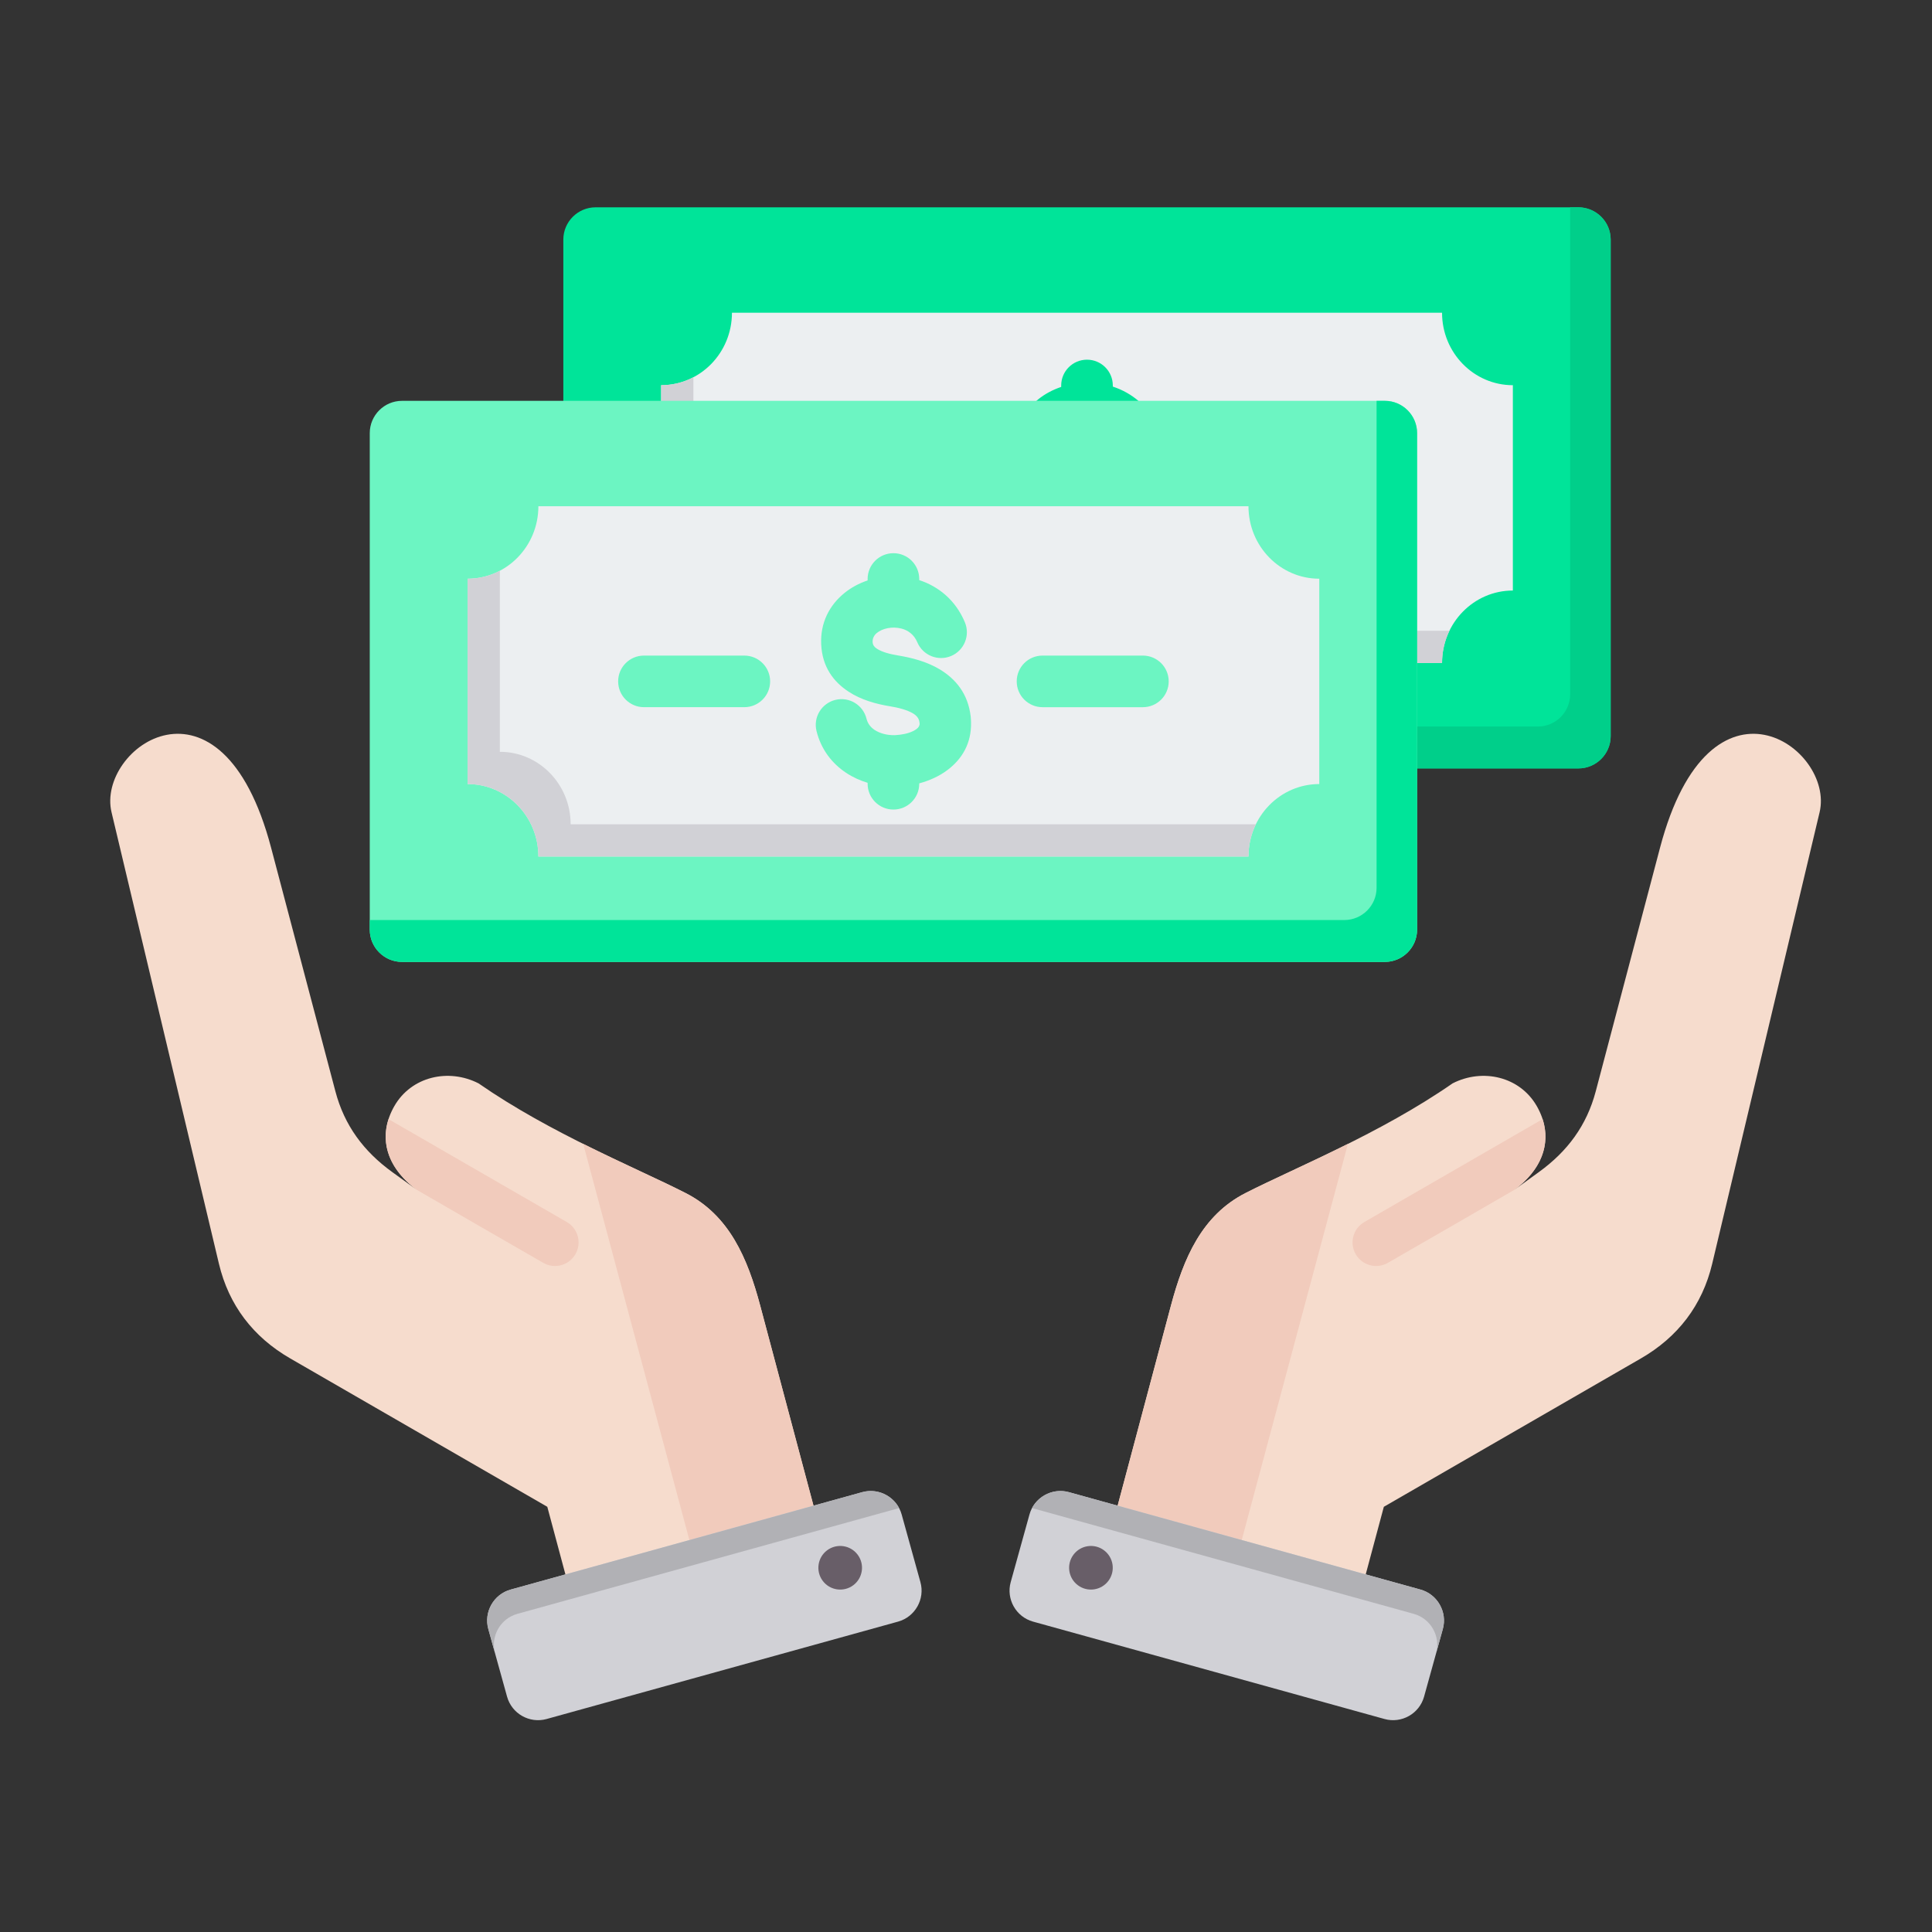 <svg xmlns="http://www.w3.org/2000/svg" xmlns:xlink="http://www.w3.org/1999/xlink" width="1000" zoomAndPan="magnify" viewBox="0 0 750 750" height="1000" preserveAspectRatio="xMidYMid meet" version="1.0"><rect x="0" y="0" width="750" height="750" fill="#333333" stroke="none"/><defs><clipPath id="b09da3d0bf"><path d="M 218 80.445 L 626 80.445 L 626 299 L 218 299 Z M 218 80.445 " clip-rule="nonzero"/></clipPath></defs><g clip-path="url(#b09da3d0bf)"><path fill="#00e499" d="M 218.684 285.773 L 218.684 93.004 C 218.684 86.105 224.312 80.48 231.211 80.48 C 371.512 80.48 472.434 80.48 612.734 80.48 C 619.633 80.48 625.262 86.105 625.262 93.004 L 625.262 285.777 C 625.262 292.672 619.637 298.297 612.734 298.297 C 472.438 298.297 371.512 298.297 231.211 298.297 C 224.312 298.297 218.684 292.672 218.684 285.773 Z M 218.684 285.773 " fill-opacity="1" fill-rule="evenodd"/><path fill="#00cf8a" d="M 218.684 285.773 L 218.684 282.035 L 597.008 282.035 C 603.906 282.039 609.531 276.414 609.531 269.516 L 609.531 80.48 L 612.734 80.48 C 619.633 80.48 625.262 86.105 625.262 93.004 L 625.262 285.777 C 625.262 292.672 619.637 298.297 612.734 298.297 C 472.438 298.297 371.512 298.297 231.211 298.297 C 224.312 298.297 218.684 292.672 218.684 285.773 Z M 218.684 285.773 " fill-opacity="1" fill-rule="evenodd"/></g><path fill="#eceff1" d="M 559.801 257.379 C 559.801 241.84 572.109 229.246 587.289 229.246 L 587.289 149.531 C 572.109 149.531 559.801 136.938 559.801 121.398 C 451.332 121.398 392.613 121.398 284.145 121.398 C 284.145 136.938 271.836 149.531 256.656 149.531 L 256.656 229.246 C 271.836 229.246 284.145 241.84 284.145 257.379 C 392.613 257.379 451.332 257.379 559.801 257.379 Z M 559.801 257.379 " fill-opacity="1" fill-rule="evenodd"/><path fill="#d1d1d6" d="M 559.801 257.379 C 559.801 252.879 560.836 248.629 562.668 244.855 L 296.668 244.855 C 296.668 229.32 284.359 216.727 269.18 216.727 L 269.18 146.449 C 265.422 148.422 261.164 149.535 256.656 149.535 L 256.656 229.246 C 271.836 229.246 284.145 241.84 284.145 257.379 C 392.613 257.379 451.332 257.379 559.801 257.379 Z M 559.801 257.379 " fill-opacity="1" fill-rule="evenodd"/><path fill="#00e499" d="M 364.09 179.375 C 369.621 179.375 374.109 183.859 374.109 189.391 C 374.109 194.922 369.621 199.406 364.09 199.406 L 325.129 199.406 C 319.598 199.406 315.109 194.922 315.109 189.391 C 315.109 183.859 319.598 179.375 325.129 179.375 Z M 449.707 166.438 C 451.844 171.535 449.445 177.406 444.344 179.543 C 439.242 181.684 433.375 179.285 431.234 174.184 C 429.996 171.238 427.652 169.539 425.082 168.887 C 423.277 168.43 421.41 168.398 419.691 168.746 C 418.086 169.066 416.637 169.699 415.539 170.59 C 414.488 171.441 413.824 172.66 413.895 174.148 C 413.949 175.273 414.598 176.086 415.504 176.676 C 417.57 178.023 420.648 178.812 423.637 179.301 C 429.012 180.184 434.918 181.68 439.973 184.73 C 446.199 188.488 450.895 194.164 451.957 202.914 C 452.031 203.527 452.082 204.324 452.105 205.297 C 452.301 213.457 448.602 219.52 443.039 223.738 C 439.793 226.199 435.941 227.922 431.992 228.977 L 431.992 229.133 C 431.992 234.664 427.508 239.148 421.977 239.148 C 416.441 239.148 411.957 234.664 411.957 229.133 L 411.957 228.766 C 408.977 227.875 406.148 226.578 403.598 224.883 C 398.105 221.227 393.898 215.824 392.113 208.668 C 390.797 203.312 394.074 197.898 399.434 196.578 C 404.793 195.262 410.207 198.535 411.527 203.895 C 411.996 205.773 413.137 207.219 414.633 208.215 C 416.797 209.652 419.637 210.34 422.559 210.27 C 422.977 210.262 423.602 210.207 424.438 210.105 C 426.957 209.801 429.391 209.062 430.984 207.852 C 431.691 207.316 432.164 206.621 432.145 205.766 C 432.145 205.73 432.121 205.641 432.078 205.266 C 431.891 203.727 430.93 202.645 429.641 201.867 C 427.184 200.383 423.719 199.562 420.426 199.02 C 415.176 198.16 409.434 196.562 404.621 193.422 C 398.645 189.523 394.355 183.738 393.934 175.086 C 393.523 166.59 397.176 159.781 402.938 155.098 C 405.57 152.957 408.648 151.309 411.953 150.203 L 411.953 149.645 C 411.953 144.113 416.441 139.629 421.973 139.629 C 427.504 139.629 431.992 144.113 431.992 149.645 L 431.992 150.078 C 439.449 152.516 446.082 157.809 449.707 166.438 Z M 518.812 179.375 C 524.344 179.375 528.832 183.859 528.832 189.391 C 528.832 194.922 524.348 199.406 518.812 199.406 L 479.852 199.406 C 474.32 199.406 469.832 194.922 469.832 189.391 C 469.832 183.859 474.32 179.375 479.852 179.375 Z M 518.812 179.375 " fill-opacity="1" fill-rule="evenodd"/><path fill="#6cf5c2" d="M 143.539 360.898 L 143.539 168.125 C 143.539 161.227 149.168 155.602 156.062 155.605 C 296.367 155.605 397.289 155.605 537.59 155.605 C 544.488 155.602 550.117 161.227 550.117 168.125 L 550.117 360.898 C 550.117 367.793 544.488 373.418 537.59 373.418 C 397.289 373.418 296.367 373.418 156.062 373.418 C 149.168 373.418 143.539 367.793 143.539 360.898 Z M 143.539 360.898 " fill-opacity="1" fill-rule="evenodd"/><path fill="#00e499" d="M 143.539 360.898 L 143.539 357.16 L 521.863 357.16 C 528.762 357.16 534.387 351.535 534.387 344.641 L 534.387 155.605 L 537.59 155.605 C 544.488 155.602 550.117 161.227 550.117 168.125 L 550.117 360.898 C 550.117 367.793 544.488 373.418 537.59 373.418 C 397.289 373.418 296.367 373.418 156.062 373.418 C 149.168 373.418 143.539 367.793 143.539 360.898 Z M 143.539 360.898 " fill-opacity="1" fill-rule="evenodd"/><path fill="#eceff1" d="M 484.656 332.5 C 484.656 316.961 496.965 304.367 512.145 304.367 L 512.145 224.656 C 496.965 224.656 484.656 212.059 484.656 196.52 C 376.188 196.52 317.469 196.52 209 196.52 C 209 212.059 196.691 224.656 181.508 224.656 L 181.508 304.367 C 196.691 304.367 209 316.961 209 332.5 C 317.469 332.5 376.188 332.5 484.656 332.5 Z M 484.656 332.5 " fill-opacity="1" fill-rule="evenodd"/><path fill="#d1d1d6" d="M 484.656 332.5 C 484.656 328 485.691 323.75 487.523 319.98 L 221.523 319.98 C 221.523 304.441 209.215 291.848 194.035 291.848 L 194.035 221.57 C 190.277 223.543 186.02 224.656 181.508 224.656 L 181.508 304.367 C 196.691 304.367 209 316.961 209 332.5 C 317.469 332.5 376.188 332.5 484.656 332.5 Z M 484.656 332.5 " fill-opacity="1" fill-rule="evenodd"/><path fill="#6cf5c2" d="M 288.945 254.496 C 294.477 254.496 298.965 258.98 298.965 264.512 C 298.965 270.043 294.477 274.527 288.945 274.527 L 249.984 274.527 C 244.453 274.527 239.965 270.043 239.965 264.512 C 239.965 258.98 244.453 254.496 249.984 254.496 Z M 374.559 241.559 C 376.699 246.66 374.297 252.527 369.199 254.668 C 364.098 256.805 358.227 254.406 356.086 249.305 C 354.848 246.359 352.508 244.66 349.934 244.008 C 348.133 243.555 346.266 243.52 344.543 243.867 C 342.941 244.188 341.492 244.82 340.395 245.711 C 339.344 246.566 338.676 247.781 338.75 249.27 C 338.801 250.395 339.453 251.207 340.355 251.797 C 342.422 253.148 345.504 253.934 348.488 254.426 C 353.867 255.309 359.77 256.801 364.828 259.855 C 371.051 263.613 375.75 269.285 376.812 278.039 C 376.887 278.648 376.934 279.445 376.957 280.418 C 377.152 288.578 373.453 294.641 367.895 298.859 C 364.648 301.32 360.793 303.043 356.848 304.098 L 356.848 304.254 C 356.848 309.785 352.359 314.27 346.828 314.27 C 341.297 314.27 336.809 309.785 336.809 304.254 L 336.809 303.887 C 333.832 302.992 331 301.699 328.453 300.004 C 322.961 296.348 318.75 290.945 316.969 283.789 C 315.648 278.434 318.926 273.02 324.289 271.699 C 329.648 270.383 335.062 273.656 336.379 279.016 C 336.848 280.895 337.988 282.34 339.488 283.336 C 341.652 284.773 344.492 285.461 347.414 285.391 C 347.832 285.383 348.457 285.328 349.289 285.227 C 351.812 284.922 354.246 284.184 355.84 282.973 C 356.547 282.438 357.02 281.742 357 280.887 C 357 280.852 356.977 280.762 356.934 280.387 C 356.746 278.848 355.785 277.766 354.496 276.988 C 352.039 275.504 348.574 274.684 345.281 274.141 C 340.031 273.281 334.289 271.684 329.477 268.543 C 323.5 264.645 319.211 258.859 318.789 250.207 C 318.375 241.711 322.031 234.902 327.793 230.219 C 330.426 228.078 333.504 226.43 336.809 225.324 L 336.809 224.766 C 336.809 219.234 341.297 214.75 346.828 214.75 C 352.359 214.75 356.848 219.234 356.848 224.766 L 356.848 225.199 C 364.305 227.641 370.934 232.93 374.559 241.559 Z M 443.668 254.496 C 449.199 254.496 453.688 258.98 453.688 264.512 C 453.688 270.043 449.199 274.531 443.668 274.531 L 404.707 274.531 C 399.176 274.531 394.688 270.043 394.688 264.512 C 394.688 258.98 399.172 254.496 404.707 254.496 Z M 443.668 254.496 " fill-opacity="1" fill-rule="evenodd"/><path fill="#f6dccd" d="M 428.383 605.074 L 454.543 506.883 C 459.453 488.453 466.527 471.797 483.516 463.133 C 502.457 453.469 535.773 440.078 563.891 420.562 C 575.598 414.59 589.961 417.93 596.531 429.305 C 603.105 440.688 600.148 452.898 587.789 461.941 L 597.445 454.953 C 608.516 446.938 615.969 436.875 619.461 423.664 L 644.426 329.074 C 663.836 255.547 712.305 290.355 706.367 315.312 L 664.672 490.586 C 660.836 506.703 651.352 519.055 636.996 527.34 L 537.203 584.938 L 524.883 630.898 C 522.512 639.738 513.371 645.016 504.531 642.645 L 440.137 625.395 C 431.305 623.027 426.031 613.906 428.383 605.074 Z M 428.383 605.074 " fill-opacity="1" fill-rule="evenodd"/><path fill="#f1cbbc" d="M 598.836 434.445 C 602.008 444.262 598.301 454.246 587.789 461.941 C 571.484 471.422 555.113 480.801 538.781 490.23 C 534.406 492.754 528.812 491.254 526.285 486.883 C 523.762 482.508 525.258 476.914 529.633 474.391 Z M 598.836 434.445 " fill-opacity="1" fill-rule="evenodd"/><path fill="#f1cbbc" d="M 428.383 605.074 L 454.543 506.883 C 459.453 488.453 466.527 471.793 483.516 463.129 C 493.648 457.961 507.898 451.723 523.262 444.051 L 472.344 634.023 L 440.137 625.395 C 431.305 623.027 426.031 613.906 428.383 605.074 Z M 428.383 605.074 " fill-opacity="1" fill-rule="evenodd"/><path fill="#d1d1d6" d="M 414.961 579.258 L 551.43 617.07 C 558.027 618.898 561.93 625.793 560.102 632.391 L 552.82 658.652 C 550.988 665.25 544.094 669.148 537.496 667.324 L 401.023 629.508 C 394.426 627.68 390.523 620.785 392.352 614.188 L 399.637 587.926 C 401.465 581.328 408.359 577.43 414.961 579.258 Z M 414.961 579.258 " fill-opacity="1" fill-rule="evenodd"/><path fill="#b1b1b5" d="M 500.777 613.184 L 524.93 619.875 L 548.816 626.492 C 555.402 628.316 559.301 635.184 557.5 641.77 L 560.102 632.387 C 561.93 625.793 558.027 618.898 551.43 617.07 L 527.461 610.43 L 479.34 597.094 L 431.16 583.746 L 414.957 579.254 C 409.242 577.672 403.305 580.387 400.629 585.43 L 428.68 593.203 L 476.805 606.539 L 500.77 613.18 Z M 500.777 613.184 " fill-opacity="1" fill-rule="evenodd"/><path fill="#685e68" d="M 416.707 603.547 C 413.914 607.297 414.688 612.605 418.441 615.398 C 422.191 618.191 427.5 617.414 430.297 613.664 C 433.09 609.914 432.312 604.609 428.562 601.816 C 424.809 599.02 419.504 599.797 416.707 603.547 Z M 416.707 603.547 " fill-opacity="1" fill-rule="evenodd"/><path fill="#f6dccd" d="M 321.281 605.074 L 295.121 506.883 C 290.211 488.453 283.137 471.797 266.145 463.133 C 247.207 453.469 213.887 440.078 185.773 420.562 C 174.066 414.59 159.699 417.93 153.129 429.305 C 146.559 440.688 149.516 452.898 161.875 461.941 L 152.215 454.953 C 141.148 446.938 133.691 436.875 130.203 423.664 L 105.238 329.074 C 85.828 255.547 37.355 290.355 43.297 315.312 L 84.988 490.586 C 88.824 506.703 98.312 519.055 112.668 527.34 L 212.461 584.938 L 224.777 630.898 C 227.148 639.738 236.289 645.016 245.129 642.645 L 309.523 625.395 C 318.355 623.027 323.633 613.906 321.281 605.074 Z M 321.281 605.074 " fill-opacity="1" fill-rule="evenodd"/><path fill="#f1cbbc" d="M 150.824 434.445 C 147.652 444.262 151.363 454.246 161.875 461.941 C 178.176 471.422 194.547 480.801 210.883 490.23 C 215.258 492.754 220.852 491.254 223.379 486.883 C 225.902 482.508 224.402 476.914 220.031 474.391 Z M 150.824 434.445 " fill-opacity="1" fill-rule="evenodd"/><path fill="#f1cbbc" d="M 321.281 605.074 L 295.121 506.883 C 290.211 488.453 283.137 471.793 266.148 463.129 C 256.016 457.961 241.766 451.723 226.402 444.051 L 277.316 634.023 L 309.527 625.395 C 318.355 623.027 323.633 613.906 321.281 605.074 Z M 321.281 605.074 " fill-opacity="1" fill-rule="evenodd"/><path fill="#d1d1d6" d="M 334.703 579.258 L 198.234 617.07 C 191.637 618.898 187.734 625.793 189.562 632.391 L 196.844 658.652 C 198.672 665.25 205.566 669.148 212.164 667.324 L 348.637 629.508 C 355.234 627.68 359.137 620.785 357.309 614.188 L 350.027 587.926 C 348.199 581.328 341.301 577.43 334.703 579.258 Z M 334.703 579.258 " fill-opacity="1" fill-rule="evenodd"/><path fill="#b1b1b5" d="M 248.887 613.184 L 224.73 619.875 L 200.848 626.492 C 194.262 628.316 190.359 635.184 192.164 641.77 L 189.562 632.387 C 187.734 625.793 191.637 618.898 198.234 617.07 L 222.199 610.43 L 270.324 597.094 L 318.504 583.746 L 334.703 579.254 C 340.422 577.672 346.359 580.387 349.035 585.43 L 320.984 593.203 L 272.859 606.539 L 248.895 613.18 Z M 248.887 613.184 " fill-opacity="1" fill-rule="evenodd"/><path fill="#685e68" d="M 332.953 603.547 C 335.75 607.297 334.973 612.605 331.223 615.398 C 327.469 618.191 322.16 617.414 319.367 613.664 C 316.574 609.914 317.348 604.609 321.102 601.816 C 324.852 599.02 330.16 599.797 332.953 603.547 Z M 332.953 603.547 " fill-opacity="1" fill-rule="evenodd"/></svg>